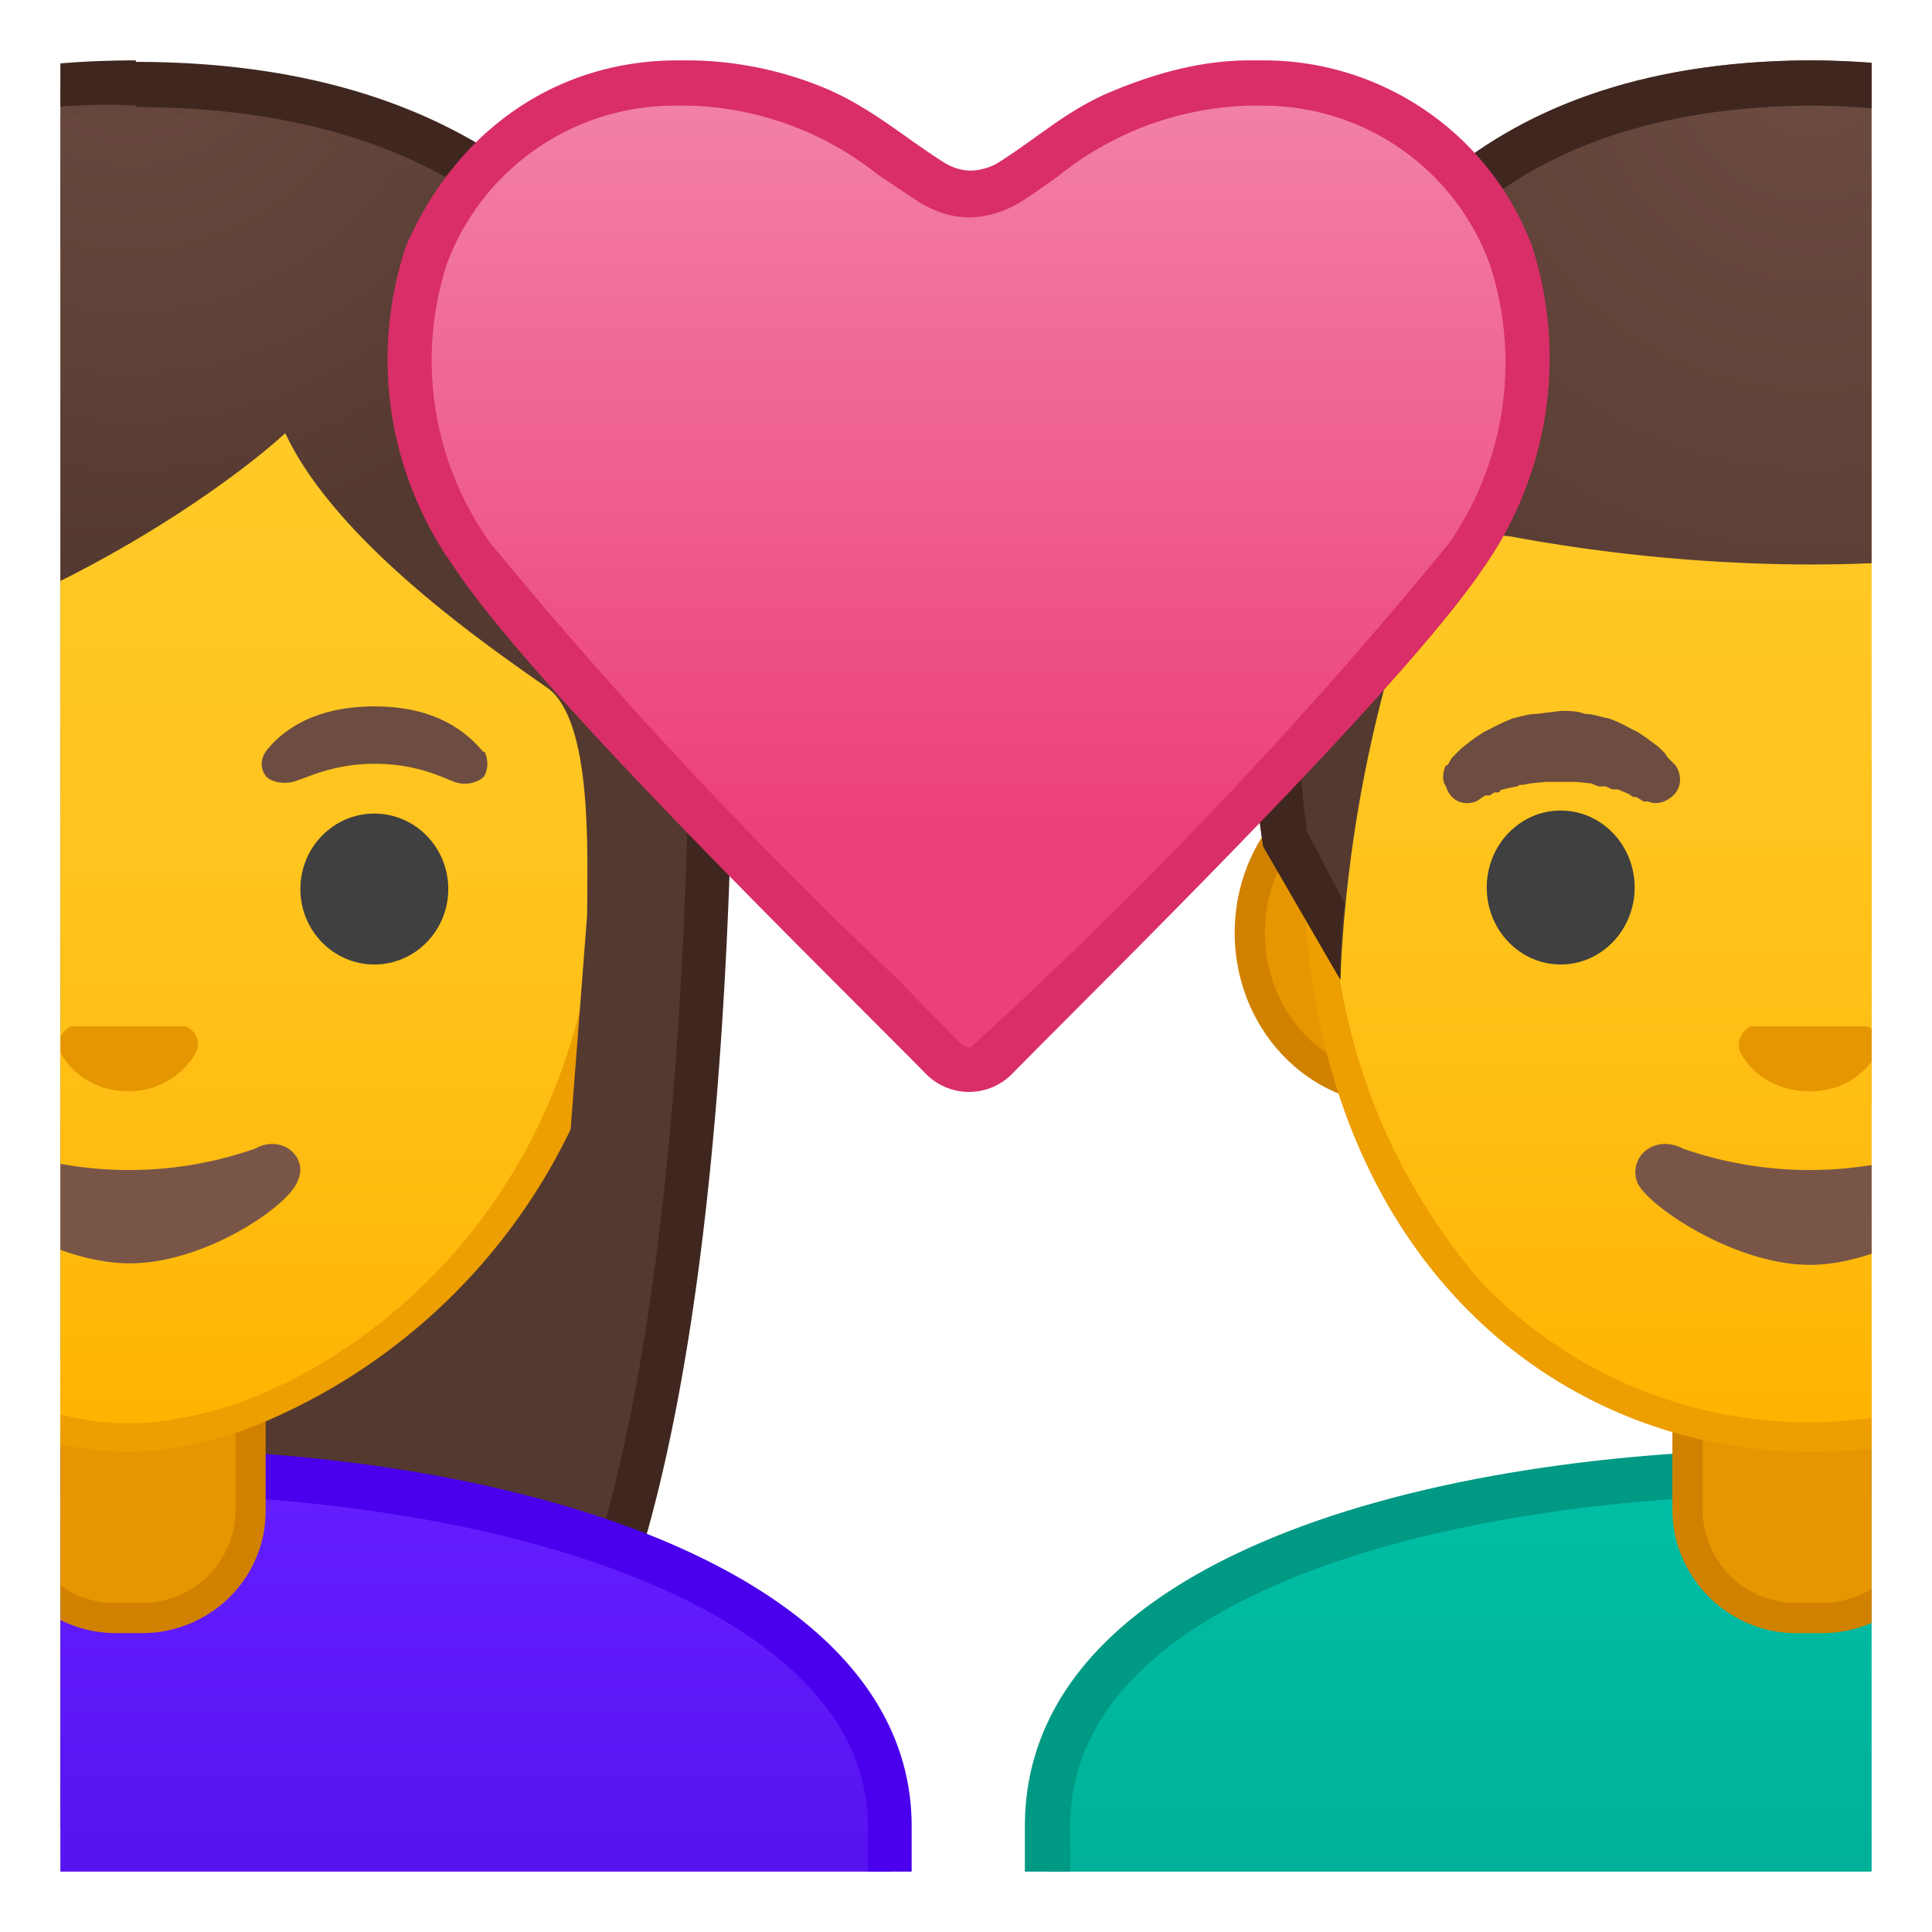 <svg viewBox="0 0 128 128" xmlns="http://www.w3.org/2000/svg" xmlns:xlink="http://www.w3.org/1999/xlink"><defs><path id="a" d="M4 4h120v120H4z"/></defs><clipPath id="b"><use xlink:href="#a"/></clipPath><g clip-path="url(#b)"><linearGradient id="c" x1="119.9" x2="119.9" y1="97.5" y2="130.5" gradientUnits="userSpaceOnUse"><stop stop-color="#00BFA5" offset="0"/><stop stop-color="#00B29A" offset=".7"/><stop stop-color="#00AB94" offset="1"/></linearGradient><path d="M69.4 130.5V121c0-16.2 25.3-23.5 50.5-23.5h.1c25 0 50.4 8 50.4 23.5v9.5h-101z" fill="url(#c)"/><path d="M120 99c12.9 0 25.4 2.2 34.4 6 6.6 2.8 14.5 7.9 14.5 16v8h-98v-8c0-15.2 24.6-22 49-22h.1m0-3h-.1c-25.5 0-52 7.3-52 25v11h104v-11c0-16.7-26.3-25-51.9-25z" fill="#009984"/><path d="M119 107.2c-4 0-7.2-3.2-7.2-7.2v-9h16.1v9c0 4-3.2 7.2-7.2 7.2H119z" fill="#E59600"/><path d="M127 92v8c0 3.4-2.9 6.2-6.3 6.2H119a6.2 6.2 0 0 1-6.2-6.2v-8h14.1m2-2h-18.1v10c0 4.5 3.7 8.2 8.2 8.2h1.7c4.6 0 8.3-3.7 8.3-8.2V90z" fill="#D18100"/><path d="M92.5 72.2c-5.3 0-9.7-4.6-9.7-10.4s4.4-10.4 9.7-10.4h54.7c5.4 0 9.7 4.7 9.7 10.4s-4.4 10.4-9.7 10.4H92.5z" fill="#E59600"/><path d="M147.2 52.4c4.8 0 8.7 4.2 8.7 9.4s-4 9.4-8.7 9.4H92.5c-4.8 0-8.7-4.2-8.7-9.4s4-9.4 8.7-9.4h54.7m0-2H92.5c-5.9 0-10.7 5.1-10.7 11.4 0 6.3 4.8 11.4 10.7 11.4h54.7c5.9 0 10.7-5.1 10.7-11.4 0-6.3-4.8-11.4-10.7-11.4z" fill="#D18100"/><linearGradient id="d" x1="119.9" x2="119.9" y1="94.6" y2="12.8" gradientUnits="userSpaceOnUse"><stop stop-color="#FFB300" offset="0"/><stop stop-color="#FFB809" offset=".1"/><stop stop-color="#FFC21A" offset=".4"/><stop stop-color="#FFC825" offset=".7"/><stop stop-color="#FFCA28" offset="1"/></linearGradient><path d="M119.9 95.2c-15.7 0-32.6-12.1-32.6-38.8 0-12.4 3.6-23.8 10-32.1C103.5 16.5 111.7 12 120 12s16.4 4.5 22.5 12.3c6.4 8.3 10 19.7 10 32.1 0 12.1-3.5 22.2-10.1 29.2a30.5 30.5 0 0 1-22.4 9.6z" fill="url(#d)"/><path d="M119.9 13c8 0 15.8 4.4 21.7 12a51.5 51.5 0 0 1 9.8 31.4c0 11.9-3.4 21.7-9.9 28.6a30 30 0 0 1-43.3 0 40.5 40.5 0 0 1-9.9-28.6c0-12.1 3.5-23.3 9.9-31.5A28.1 28.1 0 0 1 119.9 13m0-2c-17.4 0-33.6 18.7-33.6 45.4S103 96.2 120 96.2s33.5-13.1 33.5-39.8c0-26.7-16.1-45.4-33.5-45.4z" fill="#ED9E00"/><path d="M95.9 50.7l.3-.5.3-.3.3-.3.5-.4.4-.3.6-.4.6-.3.6-.3.7-.3c.5-.1 1-.3 1.6-.3l1.6-.2c.6 0 1.1 0 1.6.2.6 0 1 .2 1.6.3a8.6 8.6 0 0 1 1.3.6l.6.3.6.4.4.3.4.3.4.4.2.3.5.5c.5.7.4 1.7-.4 2.2-.4.3-1 .4-1.4.2h-.3l-.5-.3h-.2l-.3-.2-.7-.3h-.4l-.4-.2h-.5l-.5-.2-1-.1h-2l-1 .1-.5.1h-.2l-.2.1-.5.1-.4.1c-.2 0-.2.1-.3.2H99l-.3.2h-.3l-.6.4c-.8.3-1.7 0-2-1-.3-.4-.2-1 0-1.4z" fill="#6D4C41"/><ellipse cx="103.4" cy="58.8" rx="4.9" ry="5.1" fill="#404040"/><path d="M142 53.1l-.7-.3-.2-.1-.3-.1-.3-.1-.4-.1-.4-.1-.4-.2h-.5l-.4-.2h-1l-1-.1h-1l-1 .1-.6.1h-.2l-.2.1-.4.2h-.4l-.7.3-.3.1-.3.2c-.3 0-.5.2-.5.2h-.3c-.8.3-1.7 0-2-1-.1-.4 0-1 .3-1.4l.4-.5.3-.3.3-.3.4-.4.5-.3.5-.4.6-.3.7-.3c.3 0 .4-.2.7-.3l1.5-.3 1.7-.2c.5 0 1 0 1.6.2l1.5.3a8.6 8.6 0 0 1 1.4.6l.6.3.5.4.5.3.4.4.4.4.2.2.4.5c.5.8.3 1.8-.4 2.3-.5.3-1.1.3-1.6.1z" fill="#6D4C41"/><ellipse cx="136.3" cy="58.8" rx="4.9" ry="5.1" fill="#404040"/><path d="M123.7 68H116c-.6.3-1 1-.7 1.7s1.7 2.6 4.6 2.6 4.2-2 4.5-2.6c.3-.8 0-1.4-.7-1.7z" fill="#E59600"/><path d="M128.3 76.1a25.6 25.6 0 0 1-16.8 0c-1.9-1-3.7.6-3 2.3.8 1.6 6.5 5.4 11.4 5.4s10.6-3.8 11.3-5.5c.8-1.6-1-3.3-3-2.2z" fill="#795548"/><radialGradient id="e" cx="120.1" cy="4.2" r="48.9" gradientUnits="userSpaceOnUse"><stop stop-color="#6D4C41" offset="0"/><stop stop-color="#543930" offset="1"/></radialGradient><path d="M119.9 4c-45.5.2-36.2 52.1-36.2 52.1l5.1 8.8a90 90 0 0 1 4.8-25.5 6 6 0 0 1 6.8-3.8 111 111 0 0 0 19.4 1.8h.1c7.9 0 15-1 19.4-1.8a6 6 0 0 1 6.8 3.8 90 90 0 0 1 4.8 25.6l5.1-9s9.3-51.8-36.1-52z" fill="url(#e)"/><path d="M119.9 4c-45.5.2-36.2 52.1-36.2 52.1l5.1 8.8c0-1.4 0-3.2.3-5l-2.5-4.8c-.2-1.6-1-7-.6-13.5.5-7 2.2-17 8.3-24.3 5.6-6.7 14.2-10.2 25.5-10.3 11.4 0 20 3.5 25.7 10.4 10.8 13 8.1 34.3 7.6 37.7l-2.5 4.7c.2 1.9.4 3.6.3 5.2l5.1-9s9.3-51.8-36-52z" fill="#3F2720"/></g><g clip-path="url(#b)"><radialGradient id="f" cx="18.8" cy="-98.1" r="57.9" gradientTransform="matrix(.826 0 0 .826 -6.7 73.3)" gradientUnits="userSpaceOnUse"><stop stop-color="#6D4C41" offset="0"/><stop stop-color="#543930" offset="1"/></radialGradient><path d="M-8.4 119.8s-6.8-.4-10.3-5.1C-26 104.4-30 78.9-30 42.7c0-1.7.3-16.5 10.7-26.9A38.6 38.6 0 0 1 9 5.6c12 0 21.5 3.4 28 10a38.8 38.8 0 0 1 10 27c0 36.3-4 61.8-11.4 72-3.3 4.7-9.8 5.1-10.2 5.2h-34z" fill="url(#f)"/><path d="M9.1 7.1c11.7 0 20.8 3.3 27 9.6a38.5 38.5 0 0 1 9.6 25.8v.1c0 36-4 61.2-11.2 71.2-2.8 4-8.5 4.4-9 4.4H-8.4c-.6 0-6.3-.5-9.1-4.4-7.2-10-11.2-35.3-11.2-71.2 0-.6.1-15.6 10.3-25.7A37.3 37.3 0 0 1 9 7m0-3c-41 0-40.7 38-40.7 38.5 0 24.6 2 59.3 11.7 73 4 5.3 11.5 5.6 11.5 5.6h34s7.4-.3 11.3-5.7c9.9-13.6 11.8-48.3 11.8-72.9C48.7 42 50 4.1 9 4.1z" fill="#3F2720"/><linearGradient id="g" x1="8.5" x2="8.5" y1="97.5" y2="130.5" gradientUnits="userSpaceOnUse"><stop stop-color="#651FFF" offset="0"/><stop stop-color="#5914F2" offset=".7"/><stop stop-color="#530EEB" offset="1"/></linearGradient><path d="M-42 130.5V121c0-17.3 27.3-23.5 50.5-23.5h.2c13.4 0 25.8 2.1 35 6 7 3 15.3 8.5 15.3 17.5v9.5H-42z" fill="url(#g)"/><path d="M8.7 99c24.3 0 48.8 7.5 48.8 22v8h-98v-8c0-7 5-12.5 14.6-16.4A93.1 93.1 0 0 1 8.4 99h.2m0-3h-.2c-25.6 0-52 7.1-52 25v11h104v-11c0-16.9-26-25-51.8-25z" fill="#4A00ED"/><path d="M7.7 107.2c-4 0-7.3-3.2-7.3-7.1v-9h16.2v9c0 4-3.2 7.1-7.3 7.1H7.8z" fill="#E59600"/><path d="M15.6 92v8c0 3.5-2.8 6.2-6.2 6.2H7.7a6.2 6.2 0 0 1-6.3-6.1v-8h14.2m2-2H-.5v10c0 4.5 3.7 8.1 8.2 8.1h1.7c4.5 0 8.2-3.6 8.2-8.1V90z" fill="#D18100"/><linearGradient id="h" x1="8.5" x2="8.5" y1="94.7" y2="17.9" gradientUnits="userSpaceOnUse"><stop stop-color="#FFB300" offset="0"/><stop stop-color="#FFB809" offset=".1"/><stop stop-color="#FFC21A" offset=".4"/><stop stop-color="#FFC825" offset=".7"/><stop stop-color="#FFCA28" offset="1"/></linearGradient><path d="M8.5 95.3c-2.3 0-4.9-.5-7.5-1.5A38.7 38.7 0 0 1-23.6 56c0-28.8 17.3-39 32.1-39s32.2 10.2 32.2 39A38.6 38.6 0 0 1 16 93.9c-2.7.9-5.3 1.4-7.6 1.4z" fill="url(#h)"/><path d="M8.5 18a29 29 0 0 1 21.6 9.2A41.3 41.3 0 0 1 39.7 56c0 21-13 33-24 37-2.5.8-5 1.3-7.2 1.3s-4.7-.5-7.2-1.4c-11-3.9-23.9-16-23.9-37 0-12 3.3-22 9.6-28.7A29 29 0 0 1 8.5 18m0-2c-17.2 0-33 12.8-33 40a39.8 39.8 0 0 0 25 38.7 24 24 0 0 0 8 1.5c2.3 0 5-.5 7.8-1.5A39.8 39.8 0 0 0 41.7 56c0-27.2-16-40-33.2-40z" fill="#ED9E00"/><defs><path id="i" d="M-25 88.8l-1.6-51.4c0-17 15.8-29.8 32.8-29.8H11c17 0 32.5 12.9 32.5 29.8L42 88.6l-67.2.3z"/></defs><clipPath id="j"><use xlink:href="#i"/></clipPath><g clip-path="url(#j)"><radialGradient id="k" cx="33.4" cy="-89.2" r="48.2" gradientTransform="matrix(.796 0 0 .796 -18 70.6)" gradientUnits="userSpaceOnUse"><stop stop-color="#6D4C41" offset="0"/><stop stop-color="#543930" offset="1"/></radialGradient><path d="M46.4 42.6s1-35.5-37.8-35.5-38 35.5-38 35.5.4 45.5 3.2 51.4 7.2 5.7 7.2 5.7-2-26.5-2.2-39c0-3-1-13.7 5.1-15 22.4-5.1 35-17 35-17C22.3 36 32.6 43 36.3 45.6c3 2.2 2.6 11.2 2.6 15l-3 39s4.6.4 7.6-5.6 3-51.4 3-51.4z" fill="url(#k)"/></g><path d="M12.3 68H4.7c-.6.3-1 1-.7 1.7s1.7 2.6 4.5 2.6 4.2-2 4.5-2.6c.3-.7 0-1.4-.7-1.7z" fill="#E59600"/><ellipse cx="-7.7" cy="58.9" rx="4.9" ry="5" fill="#404040"/><ellipse cx="24.8" cy="58.9" rx="4.9" ry="5" fill="#404040"/><path d="M-.5 49.8c-1-1.2-3-3-7.2-3s-6.3 1.8-7.2 3c-.5.6-.4 1.2 0 1.6.2.3 1 .6 1.8.4s2.6-1.2 5.4-1.2c2.8 0 4.5.9 5.3 1.2s1.7 0 2-.4c.2-.4.3-1 0-1.6zm32.5 0c-1-1.2-3-3-7.2-3s-6.3 1.8-7.2 3c-.4.6-.3 1.2 0 1.6.2.3 1 .6 1.8.4s2.6-1.2 5.4-1.2c2.8 0 4.5.9 5.3 1.2s1.7 0 2-.4c.2-.4.3-1 0-1.6z" fill="#6D4C41"/><path d="M16.9 76.1a25.3 25.3 0 0 1-16.7 0c-1.8-1-3.6.6-2.9 2.3.8 1.6 6.4 5.3 11.3 5.3S19 80 19.7 78.3c.8-1.6-1-3.2-2.8-2.2z" fill="#795548"/></g><g clip-path="url(#b)"><linearGradient id="l" x1="64.2" x2="64.2" y1="-4.4" y2="54.6" gradientUnits="userSpaceOnUse"><stop stop-color="#F48FB1" offset="0"/><stop stop-color="#EC407A" offset="1"/></linearGradient><path d="M64.2 70.9c-.6 0-1.3-.3-1.7-.7L58 65.8a312.6 312.6 0 0 1-26.8-29 22.7 22.7 0 0 1-3-20c3-7 9.2-11.3 16.5-11.3h1A22.6 22.6 0 0 1 59 10.3l2.6 1.8c.7.5 1.6.7 2.5.7s1.8-.2 2.6-.7l2.5-1.8c1.6-1.1 3.2-2.2 5-3 2.8-1.1 5.6-1.7 8.4-1.8h1c7.2 0 13.4 4.2 16.4 11.4a22 22 0 0 1-3 19.9 312.6 312.6 0 0 1-26.8 29L66 70.1c-.5.5-1.1.8-1.8.8z" fill="url(#l)"/><path d="M44.8 7h.9a21 21 0 0 1 12.5 4.6l2.7 1.8c1 .6 2.1 1 3.3 1s2.4-.4 3.4-1a56 56 0 0 0 2.6-1.8A21 21 0 0 1 82.8 7h.8a16 16 0 0 1 15.1 10.5A21 21 0 0 1 96 36a315.3 315.3 0 0 1-31.7 33.4 1 1 0 0 1-.7-.3l-4.3-4.4A314.9 314.9 0 0 1 32.5 36a20.8 20.8 0 0 1-2.9-18.5A16.1 16.1 0 0 1 44.9 7m38.9-3h-1c-3.1 0-6.1.8-9 2-3 1.2-5 3.1-7.7 4.8-.5.3-1.2.5-1.8.5s-1.2-.2-1.7-.5c-2.7-1.7-4.8-3.6-7.8-4.9a24 24 0 0 0-9-1.9h-.9c-7.9 0-14.6 4.5-18 12.3a23.7 23.7 0 0 0 3.2 21.3c5.2 7.9 24.3 26.5 31.3 33.6a4 4 0 0 0 5.6 0c7-7.1 26-25.7 31.3-33.6a24.2 24.2 0 0 0 3.2-21.3A19 19 0 0 0 83.6 4z" fill="#D92E67"/></g></svg>